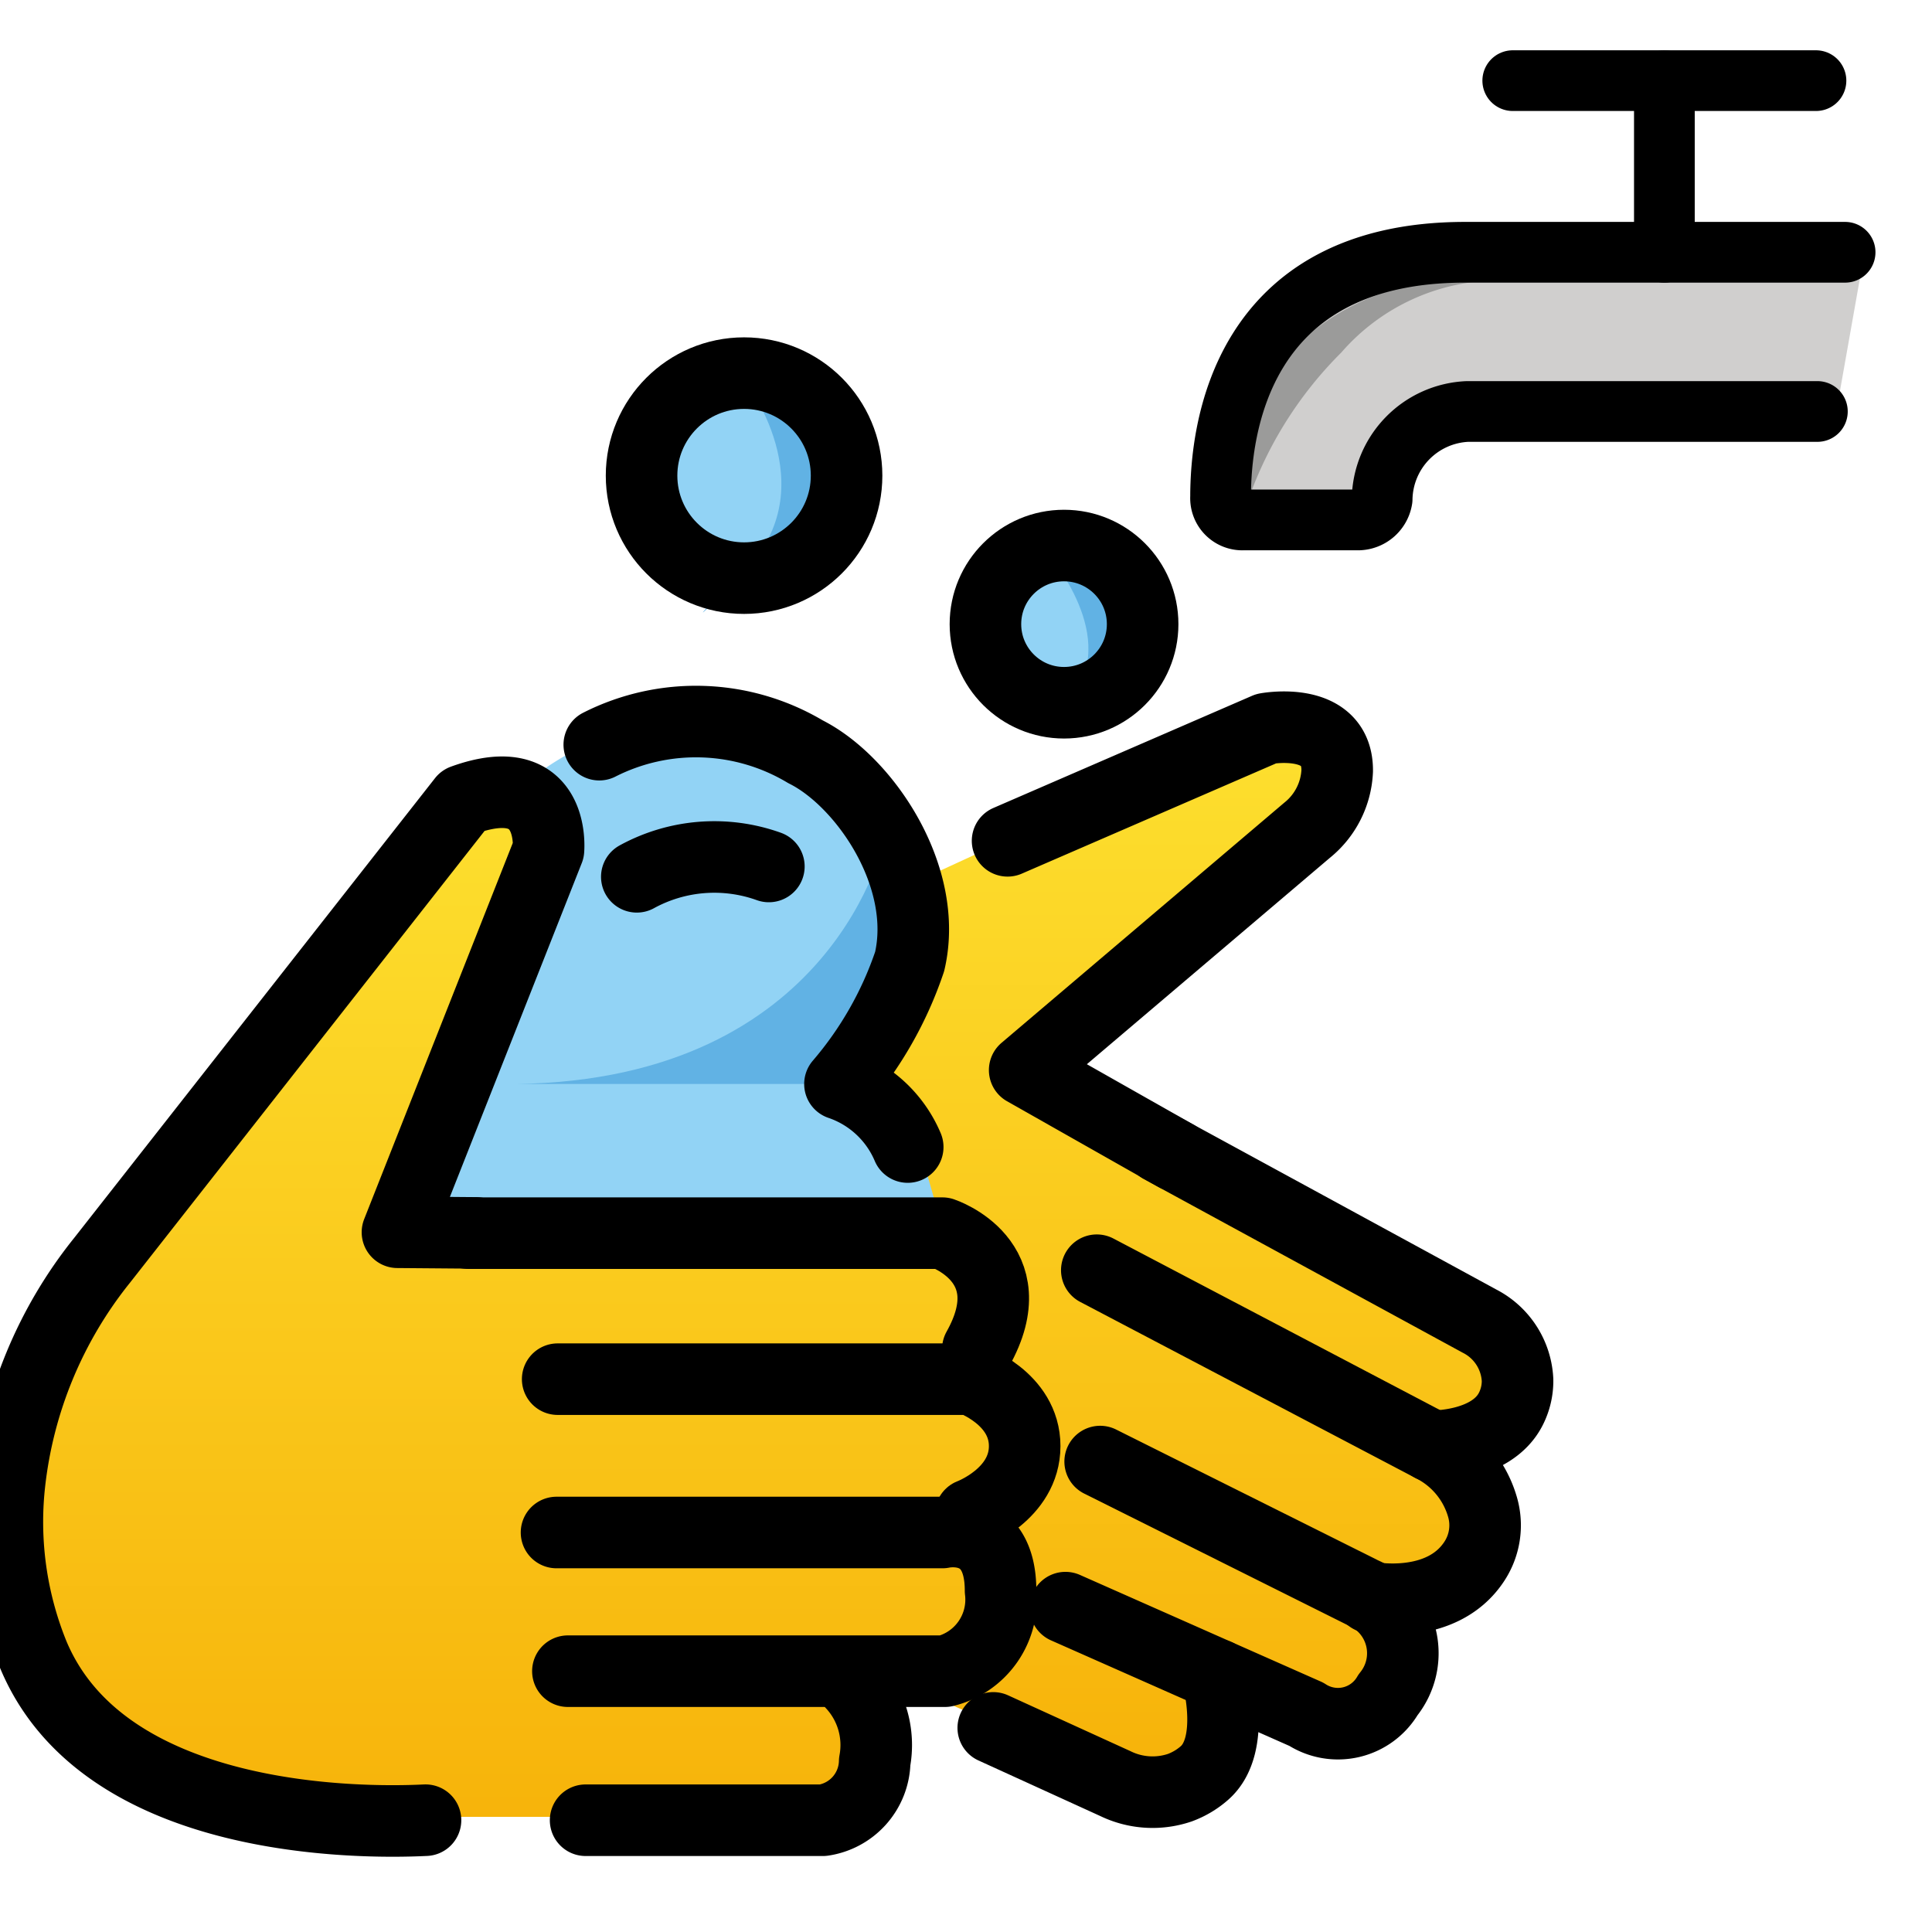 <svg viewBox="9 9 54 54" xmlns="http://www.w3.org/2000/svg">
  <defs>
    <linearGradient id="yellow-gradient" x1="0%" x2="0%" y1="0%" y2="100%">
      <stop offset="0%" style="stop-color:#FDE02F;stop-opacity:1;"/>
      <stop offset="100%" style="stop-color:#F7B209;stop-opacity:1;"/>
    </linearGradient>
  </defs>
  <g id="color">
    <path d="M35.274,43.546l-15.166-.179L24.33,32.683l-.842-1.622s2.691-2.567,5.884-1.671,5.07,2.853,5.101,5.681a5.349,5.349,0,0,1-1.838,4.226A3.434,3.434,0,0,1,35.274,43.546Z" fill="#92d3f5"/>
    <circle cx="38.74" cy="26.445" fill="#92d3f5" r="1.579"/>
    <path d="M53.025,16.051H49.952c-6.32,0-6.836,5.03-6.836,6.836a.609.609,0,0,0,.645.645h3.225a.686.686,0,0,0,.645-.58,2.493,2.493,0,0,1,2.386-2.451H60.355l.085-.645.56-3.16-.15-.645H53.025Z" fill="#d0cfce"/>
    <circle cx="29.797" cy="22.294" fill="#92d3f5" r="2.681"/>
  </g>
  <g id="skin-shadow">
    <path d="M21.631,31.746,10.766,45.459s-3.684,9.414,1.134,12.072,8.209,2.25,8.209,2.25h8.876s4.987.962,4.734-3.26l1.622-.305a2.657,2.657,0,0,0,.27-4.401s4.761-1.653.72-4.183a3.688,3.688,0,0,0-.72-3.875l-15.502-.317L24.33,32.757a1.068,1.068,0,0,0-.842-1.622C21.977,30.846,21.631,31.746,21.631,31.746Z" fill="url(#yellow-gradient)"/>
    <path d="M34.822,33.545l9.717-4.47s3.165.205,1.937,2.335l-8.789,7.355L50.48,45.777s1.795,1.49.755,2.589a3.115,3.115,0,0,1-1.844,1.137s1.891,1.545.907,2.895-1.991,1.123-1.991,1.123-.959,2.375-1.147,2.621a13.88,13.88,0,0,1-3.095.228l-1.236,0-.48,2.217-1.22.481-6.058-2.643,1.58-2.905-.32-1.978,1.356-3.124L36.331,46.706l-.178-2.635-.838-.849-.792-2.766-1.888-1.158,1.634-2.915Z" fill="url(#yellow-gradient)"/>
    <path d="M33.718,32.449s-1.36,6.724-10.288,6.849h9.896" fill="#61b2e4"/>
    <path d="M38.205,24.373s2.063,2.285.817,4.011l1.815-1.107-.456-2.244Z" fill="#61b2e4"/>
    <path d="M29.797,19.614s2.346,2.976,0,5.362-.383.295-.383.295l3.403-1.465L32.717,21.54l-1.088-1.634Z" fill="#61b2e4"/>
    <path d="M50.26,16.873a6.437,6.437,0,0,0-4.983,1.75c-1.335,1.439-1.335,4.2-1.335,4.2a10.909,10.909,0,0,1,2.545-3.967A5.854,5.854,0,0,1,50.26,16.873Z" fill="#9b9b9a"/>
  </g>
  <g id="line">
    <path d="M51.282,11.254h8.475" fill="none" stroke="#000" stroke-linecap="round" stroke-linejoin="round" stroke-width="1.697"/>
    <path d="M55.52,16.051V11.254" fill="none" stroke="#000" stroke-linecap="round" stroke-linejoin="round" stroke-width="1.697"/>
    <path d="M60.571,16.051H49.952c-6.32,0-6.836,5.03-6.836,6.836a.609.609,0,0,0,.645.645h3.225a.686.686,0,0,0,.645-.58,2.493,2.493,0,0,1,2.386-2.451h9.779" fill="none" stroke="#000" stroke-linecap="round" stroke-linejoin="round" stroke-width="1.697"/>
    <path d="M22.306,43.46l-2.197-.018L24.33,32.757s.216-2.331-2.385-1.389L11.858,44.22a12.058,12.058,0,0,0-2.595,6.262,9.869,9.869,0,0,0,.668,4.768c1.969,4.713,9.05,4.719,10.962,4.625" fill="none" stroke="#000" stroke-linecap="round" stroke-linejoin="round" stroke-width="2"/>
    <path d="M22.085,43.467H35.341s2.368.784.99,3.239" fill="none" stroke="#000" stroke-linecap="round" stroke-linejoin="round" stroke-width="2"/>
    <path d="M24.587,47.548H36.128s1.512.523,1.512,1.871-1.512,1.912-1.512,1.912" fill="none" stroke="#000" stroke-linecap="round" stroke-linejoin="round" stroke-width="2"/>
    <path d="M24.555,51.834H35.341s1.625-.371,1.625,1.625a2.06,2.06,0,0,1-1.554,2.251H24.873" fill="none" stroke="#000" stroke-linecap="round" stroke-linejoin="round" stroke-width="2"/>
    <path d="M32.817,56.064a2.506,2.506,0,0,1,.631,2.173,1.692,1.692,0,0,1-1.445,1.639h-6.635" fill="none" stroke="#000" stroke-linecap="round" stroke-linejoin="round" stroke-width="2"/>
    <path d="M25.75,29.814a5.972,5.972,0,0,1,5.764.198c1.654.827,3.463,3.494,2.911,5.862a10.308,10.308,0,0,1-1.948,3.424,3.162,3.162,0,0,1,1.894,1.762" fill="none" stroke="#000" stroke-linecap="round" stroke-linejoin="round" stroke-width="2"/>
    <path d="M30.49,33.218a4.511,4.511,0,0,0-3.691.289" fill="none" stroke="#000" stroke-linecap="round" stroke-linejoin="round" stroke-width="2"/>
    <path d="M37.162,32.501l7.232-3.136s1.998-.374,1.981,1.183a2.255,2.255,0,0,1-.842,1.658L37.64,38.91l4.223,2.392" fill="none" stroke="#000" stroke-linecap="round" stroke-linejoin="round" stroke-width="2"/>
    <path d="M41.447,41.076,50.35,45.924a1.954,1.954,0,0,1,1.066,1.651,1.732,1.732,0,0,1-.18.79c-.536,1.088-2.214,1.057-2.214,1.057" fill="none" stroke="#000" stroke-linecap="round" stroke-linejoin="round" stroke-width="2"/>
    <path d="M39.656,44.503l9.365,4.919a2.749,2.749,0,0,1,1.416,1.701,1.832,1.832,0,0,1-.234,1.524c-.918,1.39-2.899,1.003-2.899,1.003" fill="none" stroke="#000" stroke-linecap="round" stroke-linejoin="round" stroke-width="2"/>
    <path d="M39.75,49.851,47.098,53.52a1.839,1.839,0,0,1,.698,2.851,1.618,1.618,0,0,1-2.285.543l-6.731-2.98" fill="none" stroke="#000" stroke-linecap="round" stroke-linejoin="round" stroke-width="2"/>
    <path d="M43.019,55.811s.547,1.947-.348,2.74a2.187,2.187,0,0,1-.694.415,2.375,2.375,0,0,1-1.8-.113l-3.415-1.558" fill="none" stroke="#000" stroke-linecap="round" stroke-linejoin="round" stroke-width="2"/>
    <circle cx="38.74" cy="26.445" fill="none" r="2.197" stroke="#000" stroke-linecap="round" stroke-linejoin="round" stroke-width="2"/>
    <circle cx="29.797" cy="22.294" fill="none" r="2.865" stroke="#000" stroke-linecap="round" stroke-linejoin="round" stroke-width="2"/>
  </g>
</svg>